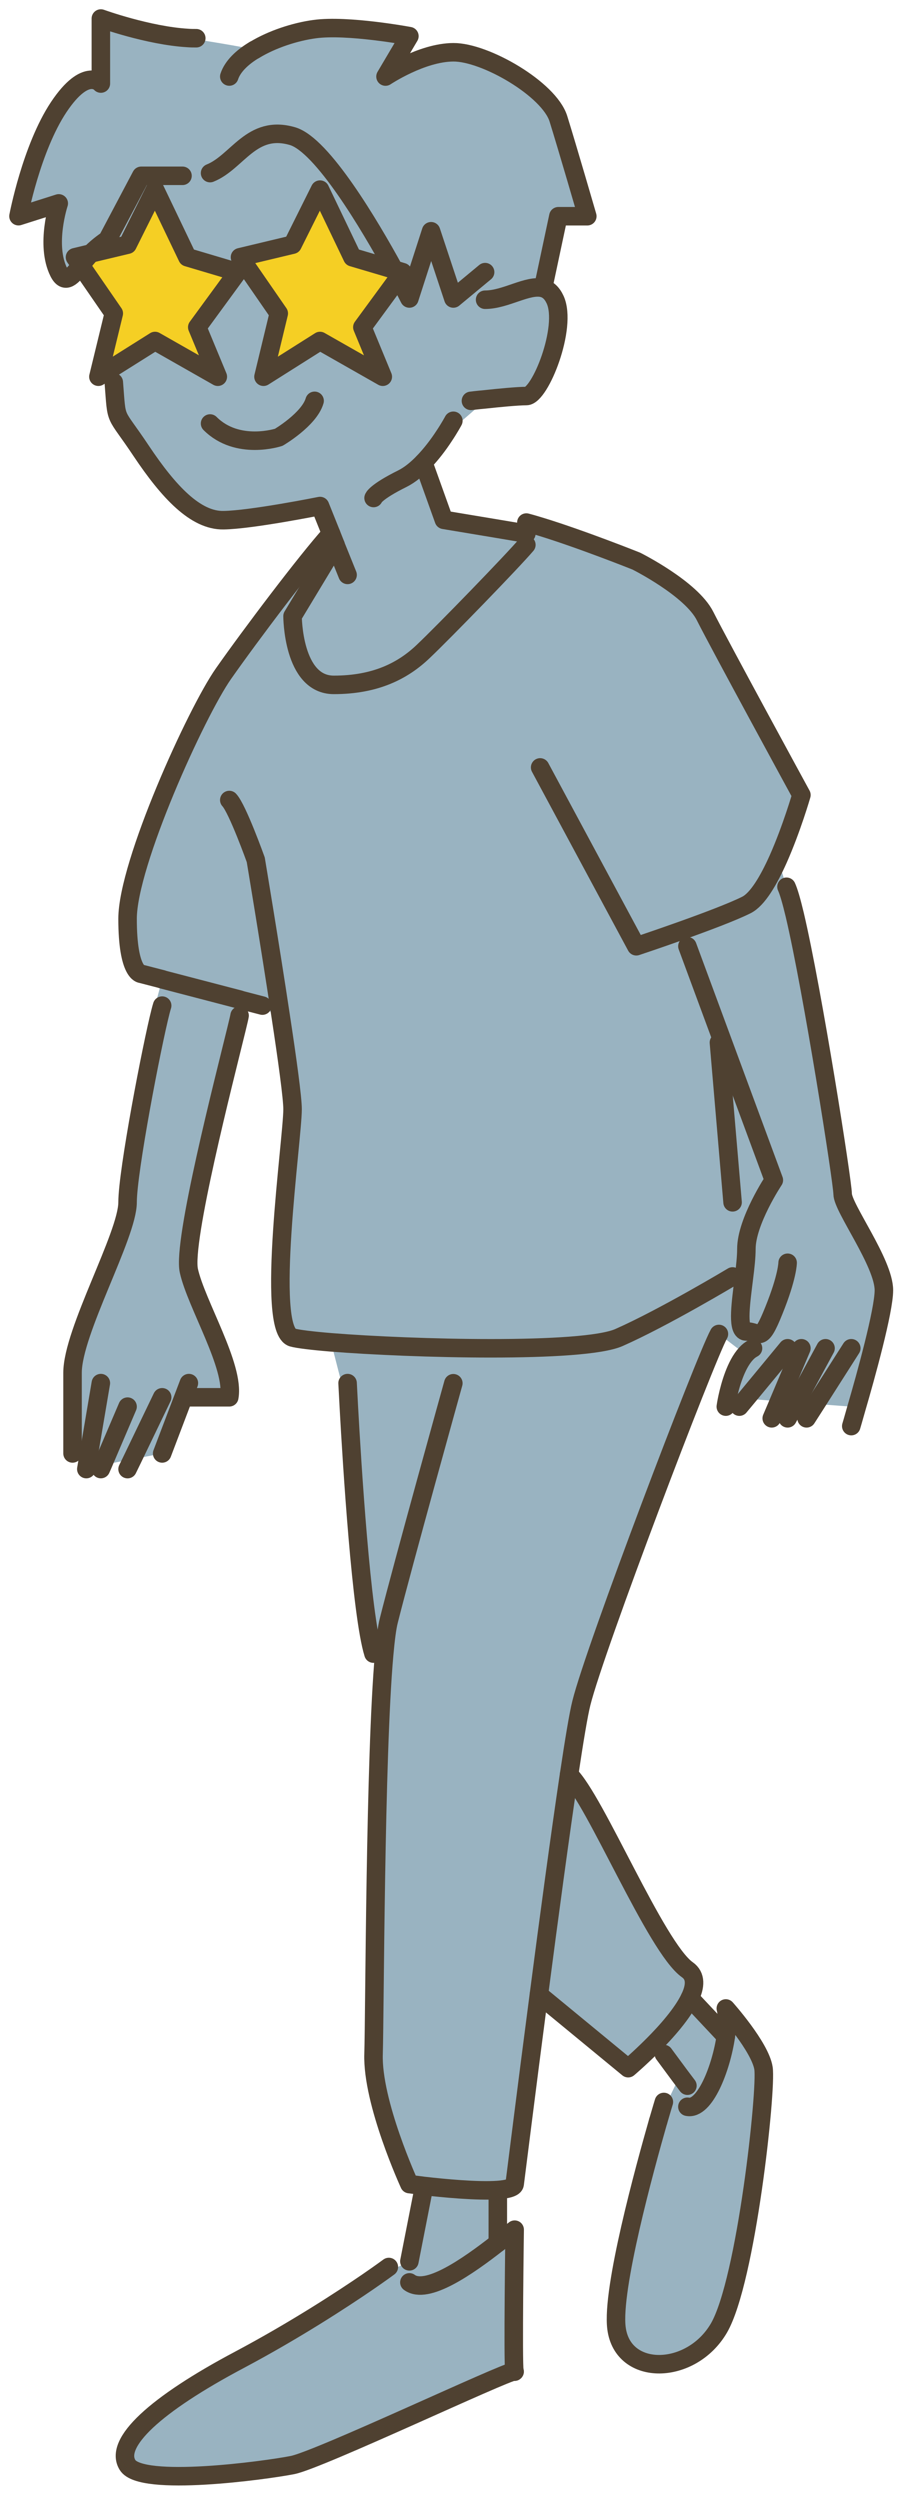 <svg width="49" height="135" viewBox="0 0 49 135" fill="none" xmlns="http://www.w3.org/2000/svg">
<path d="M21.532 15.003L19.576 17.67L20.68 20.344L17.288 18.415L14.235 20.344L15.06 16.925L12.965 13.892L15.805 13.213L17.288 10.24L19.038 13.892L21.286 14.557C21.372 14.717 21.452 14.863 21.532 15.003Z" fill="#F5CF24"/>
<path d="M12.832 14.697L10.656 17.67L11.767 20.344L8.375 18.415L5.774 20.051L5.315 20.344L6.147 16.925L4.364 14.338C4.457 14.211 4.557 14.085 4.664 13.958C4.743 13.865 4.823 13.772 4.91 13.686L6.892 13.213L8.375 10.24L10.124 13.892L12.832 14.697Z" fill="#F5CF24"/>
<path d="M21.532 15.001L21.752 14.695L21.286 14.556L19.038 13.89L17.288 10.239L15.805 13.212L12.965 13.89L15.06 16.924L14.235 20.342L17.288 18.413L20.681 20.342L19.576 17.669L21.532 15.001ZM29.328 15.553C29.6 15.627 29.82 15.813 29.993 16.185C30.665 17.669 29.181 21.387 28.436 21.387C27.971 21.387 26.926 21.486 26.201 21.566V21.646L23.973 23.575C23.694 24.001 23.308 24.52 22.869 24.972L23.98 28.071L26.933 28.564L28.436 28.816V29.422C27.691 30.3 23.993 34.111 22.869 35.175C21.752 36.246 20.262 36.984 18.033 36.984C15.805 36.984 15.805 33.273 15.805 33.273L18.127 29.428L17.887 28.816L17.288 27.326C17.288 27.326 13.577 28.071 12.074 28.091C10.57 28.118 9.12 26.581 7.631 24.353C6.147 22.125 6.327 22.916 6.147 20.642L5.775 20.05L8.375 18.413L11.768 20.342L10.657 17.669L12.832 14.695L10.125 13.89L8.375 10.239L6.892 13.212L4.91 13.684L4.052 13.89L4.365 14.336C3.899 14.928 3.52 15.387 3.174 14.695C2.436 13.212 3.174 10.984 3.174 10.984L0.999 11.675C0.999 11.675 1.691 8.011 3.174 5.782C4.664 3.554 5.449 4.512 5.449 4.512V1C5.449 1 7.996 1.925 10.145 2.051C10.145 2.051 13.584 2.59 13.743 2.696H13.75C14.701 2.117 15.951 1.712 16.996 1.572C18.778 1.326 22.117 1.951 22.117 1.951L20.827 4.133C20.827 4.133 22.776 2.829 24.492 2.822C26.208 2.809 29.66 4.805 30.166 6.408C30.664 8.011 31.729 11.675 31.729 11.675H30.166L29.361 15.46L29.328 15.553Z" fill="#99B3C1"/>
<path d="M8.675 54.609L8.322 54.516L8.761 52.887L12.945 53.978L12.772 55.594C12.114 58.294 9.852 67.061 10.205 68.624C10.604 70.42 12.685 73.799 12.386 75.455H10.205L9.952 75.355L8.761 78.488L7.152 78.801L5.549 79.107L5.056 79.2L4.77 78.701L3.919 77.218V74.131C3.919 71.903 6.892 66.702 6.892 64.926C6.892 63.256 8.196 56.485 8.675 54.609Z" fill="#99B3C1"/>
<path d="M28.436 29.422V28.817L26.932 28.564L26.979 28.305C27.518 28.404 29.241 28.451 29.241 28.451C31.449 29.13 34.375 30.3 34.375 30.3C34.375 30.3 37.349 31.783 38.093 33.273C38.839 34.757 43.295 42.931 43.295 42.931C43.295 42.931 42.77 44.754 42.038 46.397L42.936 49.403C43.907 53.527 45.523 63.843 45.523 64.475C45.523 65.22 47.751 68.193 47.751 69.677C47.751 70.781 46.774 74.313 46.268 76.042L45.989 75.962L44.073 75.816L43.016 75.736L42.084 75.67L40.302 75.53L39.304 75.457C39.444 74.818 39.75 73.707 40.302 73.109L39.843 72.809L40.235 71.892C39.816 71.732 40.029 70.315 40.189 68.998L39.577 68.932C39.577 68.932 35.865 71.16 33.438 72.231C31.482 73.089 22.197 72.836 17.886 72.49C16.842 72.404 16.091 72.311 15.805 72.231C14.321 71.812 15.805 61.502 15.805 59.899C15.805 59.294 15.518 57.205 15.159 54.844L12.971 53.992L12.944 53.979L8.761 52.888L7.63 52.589C7.63 52.589 6.892 52.589 6.892 49.616C6.892 46.643 10.603 38.475 12.073 36.38C13.543 34.284 16.549 30.3 17.886 28.817L18.126 29.422L15.805 33.273C15.805 33.273 15.805 36.985 18.033 36.985C20.261 36.985 21.751 36.246 22.868 35.176C23.992 34.111 27.691 30.3 28.436 29.422Z" fill="#99B3C1"/>
<path d="M26.893 118.284V121.125C27.226 120.872 27.532 120.619 27.804 120.406C27.804 120.406 27.705 127.623 27.791 128.055C27.319 128.055 17.248 132.831 15.805 133.117C14.322 133.41 7.631 134.314 6.892 133.117C6.147 131.926 8.376 129.851 12.945 127.43C15.945 125.834 18.479 124.178 19.869 123.226L22.117 122.116L22.869 118.284L22.896 118.045C23.94 118.165 25.789 118.344 26.893 118.264V118.284Z" fill="#99B3C1"/>
<path d="M35.267 110.449C34.548 111.168 33.937 111.686 33.937 111.686L29.114 107.715C29.653 103.578 30.265 99.035 30.744 95.836C32.147 97.166 35.44 105.181 37.136 106.372C37.608 106.704 37.575 107.263 37.269 107.895C36.87 108.733 36.012 109.704 35.267 110.449Z" fill="#99B3C1"/>
<path d="M39.212 108.46C39.212 108.46 41.067 110.535 41.247 111.686C41.427 112.83 40.322 123.166 38.839 125.72C37.349 128.275 33.638 128.368 33.305 125.72C33.039 123.612 34.822 117.12 35.553 114.559V114.539L36.731 112.092L35.866 110.921L35.267 110.449C36.012 109.704 36.87 108.733 37.269 107.895L39.212 109.963C39.298 109.351 39.305 108.806 39.212 108.46Z" fill="#99B3C1"/>
<path d="M20.175 89.298C19.516 87.17 19.017 79.108 18.845 75.962H18.778L17.887 72.49C22.197 72.836 31.482 73.089 33.438 72.231C35.866 71.16 39.577 68.932 39.577 68.932L40.189 68.998C40.029 70.315 39.816 71.732 40.236 71.891L39.843 72.809L38.839 72.038C38.094 73.388 32.147 88.992 31.409 91.966C31.256 92.571 31.023 93.974 30.744 95.837C30.265 99.036 29.653 103.579 29.114 107.716C28.423 112.991 27.851 117.6 27.804 117.946C27.777 118.132 27.418 118.225 26.893 118.265C25.789 118.345 23.939 118.166 22.895 118.046C22.423 117.986 22.117 117.946 22.117 117.946C22.117 117.946 20.095 113.543 20.181 110.922C20.248 108.647 20.261 94.852 20.753 89.352L20.175 89.298Z" fill="#99B3C1"/>
<path d="M11.349 22.87C12.832 24.354 15.06 23.615 15.06 23.615C15.06 23.615 16.703 22.651 16.996 21.646" stroke="#4F4131" stroke-linecap="round" stroke-linejoin="round"/>
<path d="M18.126 29.43L18.778 31.046" stroke="#4F4131" stroke-linecap="round" stroke-linejoin="round"/>
<path d="M6.147 20.643C6.327 22.917 6.147 22.126 7.631 24.354C9.121 26.582 10.571 28.119 12.074 28.092C13.577 28.072 17.289 27.327 17.289 27.327L17.887 28.817L18.127 29.422" stroke="#4F4131" stroke-linecap="round" stroke-linejoin="round"/>
<path d="M26.207 16.186C27.318 16.186 28.515 15.348 29.327 15.554C29.599 15.627 29.819 15.813 29.992 16.186C30.664 17.669 29.18 21.387 28.436 21.387C27.97 21.387 26.926 21.487 26.201 21.567C25.762 21.607 25.442 21.647 25.442 21.647" stroke="#4F4131" stroke-linecap="round" stroke-linejoin="round"/>
<path d="M24.492 22.723C24.492 22.723 24.299 23.088 23.973 23.574C23.694 24 23.308 24.518 22.869 24.971C22.523 25.33 22.144 25.643 21.751 25.842C20.261 26.581 20.182 26.893 20.182 26.893" stroke="#4F4131" stroke-linecap="round" stroke-linejoin="round"/>
<path d="M28.436 28.817L26.933 28.564L23.98 28.072L22.869 24.973" stroke="#4F4131" stroke-linecap="round" stroke-linejoin="round"/>
<path d="M28.436 29.422C27.691 30.3 23.993 34.111 22.869 35.175C21.751 36.246 20.261 36.985 18.033 36.985C15.805 36.985 15.805 33.273 15.805 33.273L18.126 29.428" stroke="#4F4131" stroke-linecap="round" stroke-linejoin="round"/>
<path d="M28.436 28.219C28.689 28.285 28.955 28.365 29.241 28.452C31.45 29.13 34.376 30.301 34.376 30.301C34.376 30.301 37.349 31.784 38.094 33.274C38.839 34.757 43.296 42.932 43.296 42.932C43.296 42.932 42.77 44.754 42.039 46.397C41.533 47.528 40.928 48.572 40.323 48.871C38.839 49.616 34.376 51.1 34.376 51.1L29.181 41.442" stroke="#4F4131" stroke-linecap="round" stroke-linejoin="round"/>
<path d="M12.972 53.992L14.176 54.305" stroke="#4F4131" stroke-linecap="round" stroke-linejoin="round"/>
<path d="M8.761 52.887L12.944 53.978" stroke="#4F4131" stroke-linecap="round" stroke-linejoin="round"/>
<path d="M17.886 28.816C16.549 30.3 13.543 34.284 12.073 36.379C10.603 38.474 6.892 46.642 6.892 49.615C6.892 52.589 7.63 52.589 7.63 52.589L8.761 52.881" stroke="#4F4131" stroke-linecap="round" stroke-linejoin="round"/>
<path d="M12.387 43.203C12.832 43.675 13.817 46.429 13.817 46.429C13.817 46.429 14.582 50.999 15.16 54.843C15.52 57.204 15.806 59.293 15.806 59.898C15.806 61.501 14.322 71.811 15.806 72.23C16.092 72.31 16.843 72.403 17.887 72.489C22.198 72.835 31.483 73.088 33.438 72.23C35.866 71.159 39.578 68.931 39.578 68.931" stroke="#4F4131" stroke-linecap="round" stroke-linejoin="round"/>
<path d="M38.839 56.301L39.577 64.928" stroke="#4F4131" stroke-linecap="round" stroke-linejoin="round"/>
<path d="M8.761 54.305C8.735 54.385 8.708 54.484 8.675 54.611C8.196 56.486 6.892 63.258 6.892 64.927C6.892 66.703 3.919 71.904 3.919 74.133V78.489" stroke="#4F4131" stroke-linecap="round" stroke-linejoin="round"/>
<path d="M5.448 74.691L4.769 78.702L4.663 79.334" stroke="#4F4131" stroke-linecap="round" stroke-linejoin="round"/>
<path d="M6.892 75.961L5.548 79.107L5.448 79.333" stroke="#4F4131" stroke-linecap="round" stroke-linejoin="round"/>
<path d="M8.761 75.457L7.151 78.803L6.892 79.335" stroke="#4F4131" stroke-linecap="round" stroke-linejoin="round"/>
<path d="M10.204 74.691L9.951 75.357L8.761 78.489" stroke="#4F4131" stroke-linecap="round" stroke-linejoin="round"/>
<path d="M10.204 75.457H12.386C12.685 73.8 10.603 70.421 10.204 68.626C9.852 67.062 12.113 58.296 12.771 55.595C12.865 55.203 12.931 54.937 12.944 54.844" stroke="#4F4131" stroke-linecap="round" stroke-linejoin="round"/>
<path d="M37.137 51.098L41.806 63.729C41.806 63.729 40.323 65.957 40.323 67.447C40.323 67.873 40.263 68.425 40.19 68.997C40.03 70.314 39.817 71.73 40.236 71.89C40.263 71.897 40.289 71.903 40.323 71.903C41.068 71.903 41.068 72.615 41.806 70.773C42.551 68.93 42.551 68.192 42.551 68.192" stroke="#4F4131" stroke-linecap="round" stroke-linejoin="round"/>
<path d="M40.681 72.809C40.541 72.882 40.415 72.981 40.302 73.108C39.75 73.707 39.444 74.817 39.304 75.456C39.238 75.762 39.211 75.961 39.211 75.961" stroke="#4F4131" stroke-linecap="round" stroke-linejoin="round"/>
<path d="M42.551 72.809L40.303 75.529L39.943 75.961" stroke="#4F4131" stroke-linecap="round" stroke-linejoin="round"/>
<path d="M43.295 72.809L42.085 75.669L41.692 76.593" stroke="#4F4131" stroke-linecap="round" stroke-linejoin="round"/>
<path d="M44.599 72.809L43.016 75.735L42.551 76.593" stroke="#4F4131" stroke-linecap="round" stroke-linejoin="round"/>
<path d="M45.989 72.809L44.073 75.815L43.574 76.593" stroke="#4F4131" stroke-linecap="round" stroke-linejoin="round"/>
<path d="M42.49 47.887C42.61 48.146 42.763 48.678 42.936 49.403C43.907 53.527 45.523 63.843 45.523 64.475C45.523 65.22 47.752 68.194 47.752 69.677C47.752 70.781 46.774 74.313 46.268 76.042C46.102 76.634 45.989 77.013 45.989 77.013" stroke="#4F4131" stroke-linecap="round" stroke-linejoin="round"/>
<path d="M38.839 72.037C38.094 73.387 32.147 88.992 31.409 91.965C31.256 92.57 31.023 93.974 30.744 95.836C30.265 99.035 29.653 103.578 29.114 107.715C28.422 112.99 27.851 117.599 27.804 117.945C27.777 118.132 27.418 118.225 26.893 118.265C25.788 118.344 23.939 118.165 22.895 118.045C22.423 117.985 22.117 117.945 22.117 117.945C22.117 117.945 20.095 113.542 20.181 110.921C20.248 108.647 20.261 94.852 20.753 89.351C20.827 88.533 20.906 87.894 21.006 87.508C21.751 84.535 24.491 74.698 24.491 74.698" stroke="#4F4131" stroke-linecap="round" stroke-linejoin="round"/>
<path d="M18.778 74.691C18.778 74.691 18.805 75.17 18.845 75.962C19.018 79.108 19.517 87.169 20.175 89.298" stroke="#4F4131" stroke-linecap="round" stroke-linejoin="round"/>
<path d="M30.744 95.836C32.147 97.166 35.44 105.181 37.136 106.372C37.608 106.704 37.575 107.263 37.269 107.895C36.87 108.733 36.012 109.704 35.267 110.449C34.522 111.194 33.937 111.686 33.937 111.686L29.114 107.715" stroke="#4F4131" stroke-linecap="round" stroke-linejoin="round"/>
<path d="M27.791 128.055C27.704 127.623 27.804 120.406 27.804 120.406C27.531 120.619 27.226 120.872 26.893 121.125C25.257 122.402 23.048 123.945 22.117 123.253" stroke="#4F4131" stroke-linecap="round" stroke-linejoin="round"/>
<path d="M27.791 128.057C27.791 128.057 27.804 128.063 27.804 128.07C27.797 128.083 27.791 128.076 27.791 128.057Z" stroke="#4F4131" stroke-linecap="round" stroke-linejoin="round"/>
<path d="M21.007 122.422C21.007 122.422 20.594 122.728 19.869 123.227C18.479 124.178 15.945 125.834 12.945 127.43C8.376 129.852 6.147 131.927 6.892 133.117C7.631 134.315 14.322 133.41 15.805 133.117C17.248 132.831 27.319 128.056 27.791 128.056" stroke="#4F4131" stroke-linecap="round" stroke-linejoin="round"/>
<path d="M35.553 114.56C34.822 117.121 33.039 123.613 33.305 125.721C33.638 128.369 37.349 128.276 38.839 125.721C40.322 123.167 41.427 112.831 41.247 111.687C41.067 110.536 39.212 108.461 39.212 108.461C39.305 108.807 39.298 109.352 39.212 109.964C38.959 111.694 38.074 113.962 37.136 113.769" stroke="#4F4131" stroke-linecap="round" stroke-linejoin="round"/>
<path d="M35.865 113.51C35.865 113.51 35.746 113.896 35.56 114.541" stroke="#4F4131" stroke-linecap="round" stroke-linejoin="round"/>
<path d="M26.894 118.285V121.125" stroke="#4F4131" stroke-linecap="round" stroke-linejoin="round"/>
<path d="M22.869 118.285L22.117 122.116" stroke="#4F4131" stroke-linecap="round" stroke-linejoin="round"/>
<path d="M35.866 110.922L36.731 112.093L37.137 112.631" stroke="#4F4131" stroke-linecap="round" stroke-linejoin="round"/>
<path d="M37.27 107.895L39.212 109.963" stroke="#4F4131" stroke-linecap="round" stroke-linejoin="round"/>
<path d="M11.349 9.348C12.832 8.756 13.577 6.701 15.805 7.353C17.408 7.825 19.976 12.162 21.286 14.556C21.372 14.716 21.452 14.862 21.532 15.002C21.898 15.68 22.117 16.119 22.117 16.119L23.288 12.488L24.492 16.119L26.208 14.696" stroke="#4F4131" stroke-linecap="round" stroke-linejoin="round"/>
<path d="M13.75 2.697C14.701 2.118 15.952 1.713 16.996 1.573C18.779 1.327 22.117 1.952 22.117 1.952L20.827 4.134C20.827 4.134 22.776 2.83 24.492 2.823C26.208 2.81 29.66 4.806 30.166 6.409C30.665 8.012 31.729 11.677 31.729 11.677H30.166L29.361 15.461" stroke="#4F4131" stroke-linecap="round" stroke-linejoin="round"/>
<path d="M12.387 4.132C12.566 3.587 13.079 3.094 13.744 2.695" stroke="#4F4131" stroke-linecap="round" stroke-linejoin="round"/>
<path d="M10.604 2.064C10.457 2.064 10.304 2.064 10.145 2.051C7.996 1.925 5.449 1 5.449 1V4.512C5.449 4.512 4.664 3.554 3.174 5.782C1.691 8.011 0.999 11.675 0.999 11.675L3.174 10.984C3.174 10.984 2.436 13.212 3.174 14.695C3.52 15.387 3.899 14.928 4.365 14.336C4.458 14.21 4.558 14.083 4.664 13.957C4.744 13.864 4.824 13.771 4.91 13.684C5.336 13.252 5.801 12.953 5.801 12.953L7.631 9.494H9.859" stroke="#4F4131" stroke-linecap="round" stroke-linejoin="round"/>
<path d="M21.286 14.557L19.038 13.892L17.288 10.24L15.805 13.213L12.965 13.892L15.06 16.925L14.235 20.344L17.288 18.415L20.68 20.344L19.576 17.67L21.532 15.003L21.751 14.697L21.286 14.557Z" stroke="#4F4131" stroke-linecap="round" stroke-linejoin="round"/>
<path d="M5.774 20.051L8.375 18.415L11.767 20.344L10.657 17.67L12.832 14.697L10.124 13.892L8.375 10.24L6.892 13.213L4.91 13.686L4.052 13.892L4.364 14.338L6.147 16.925L5.316 20.344L5.774 20.051Z" stroke="#4F4131" stroke-linecap="round" stroke-linejoin="round"/>
</svg>
